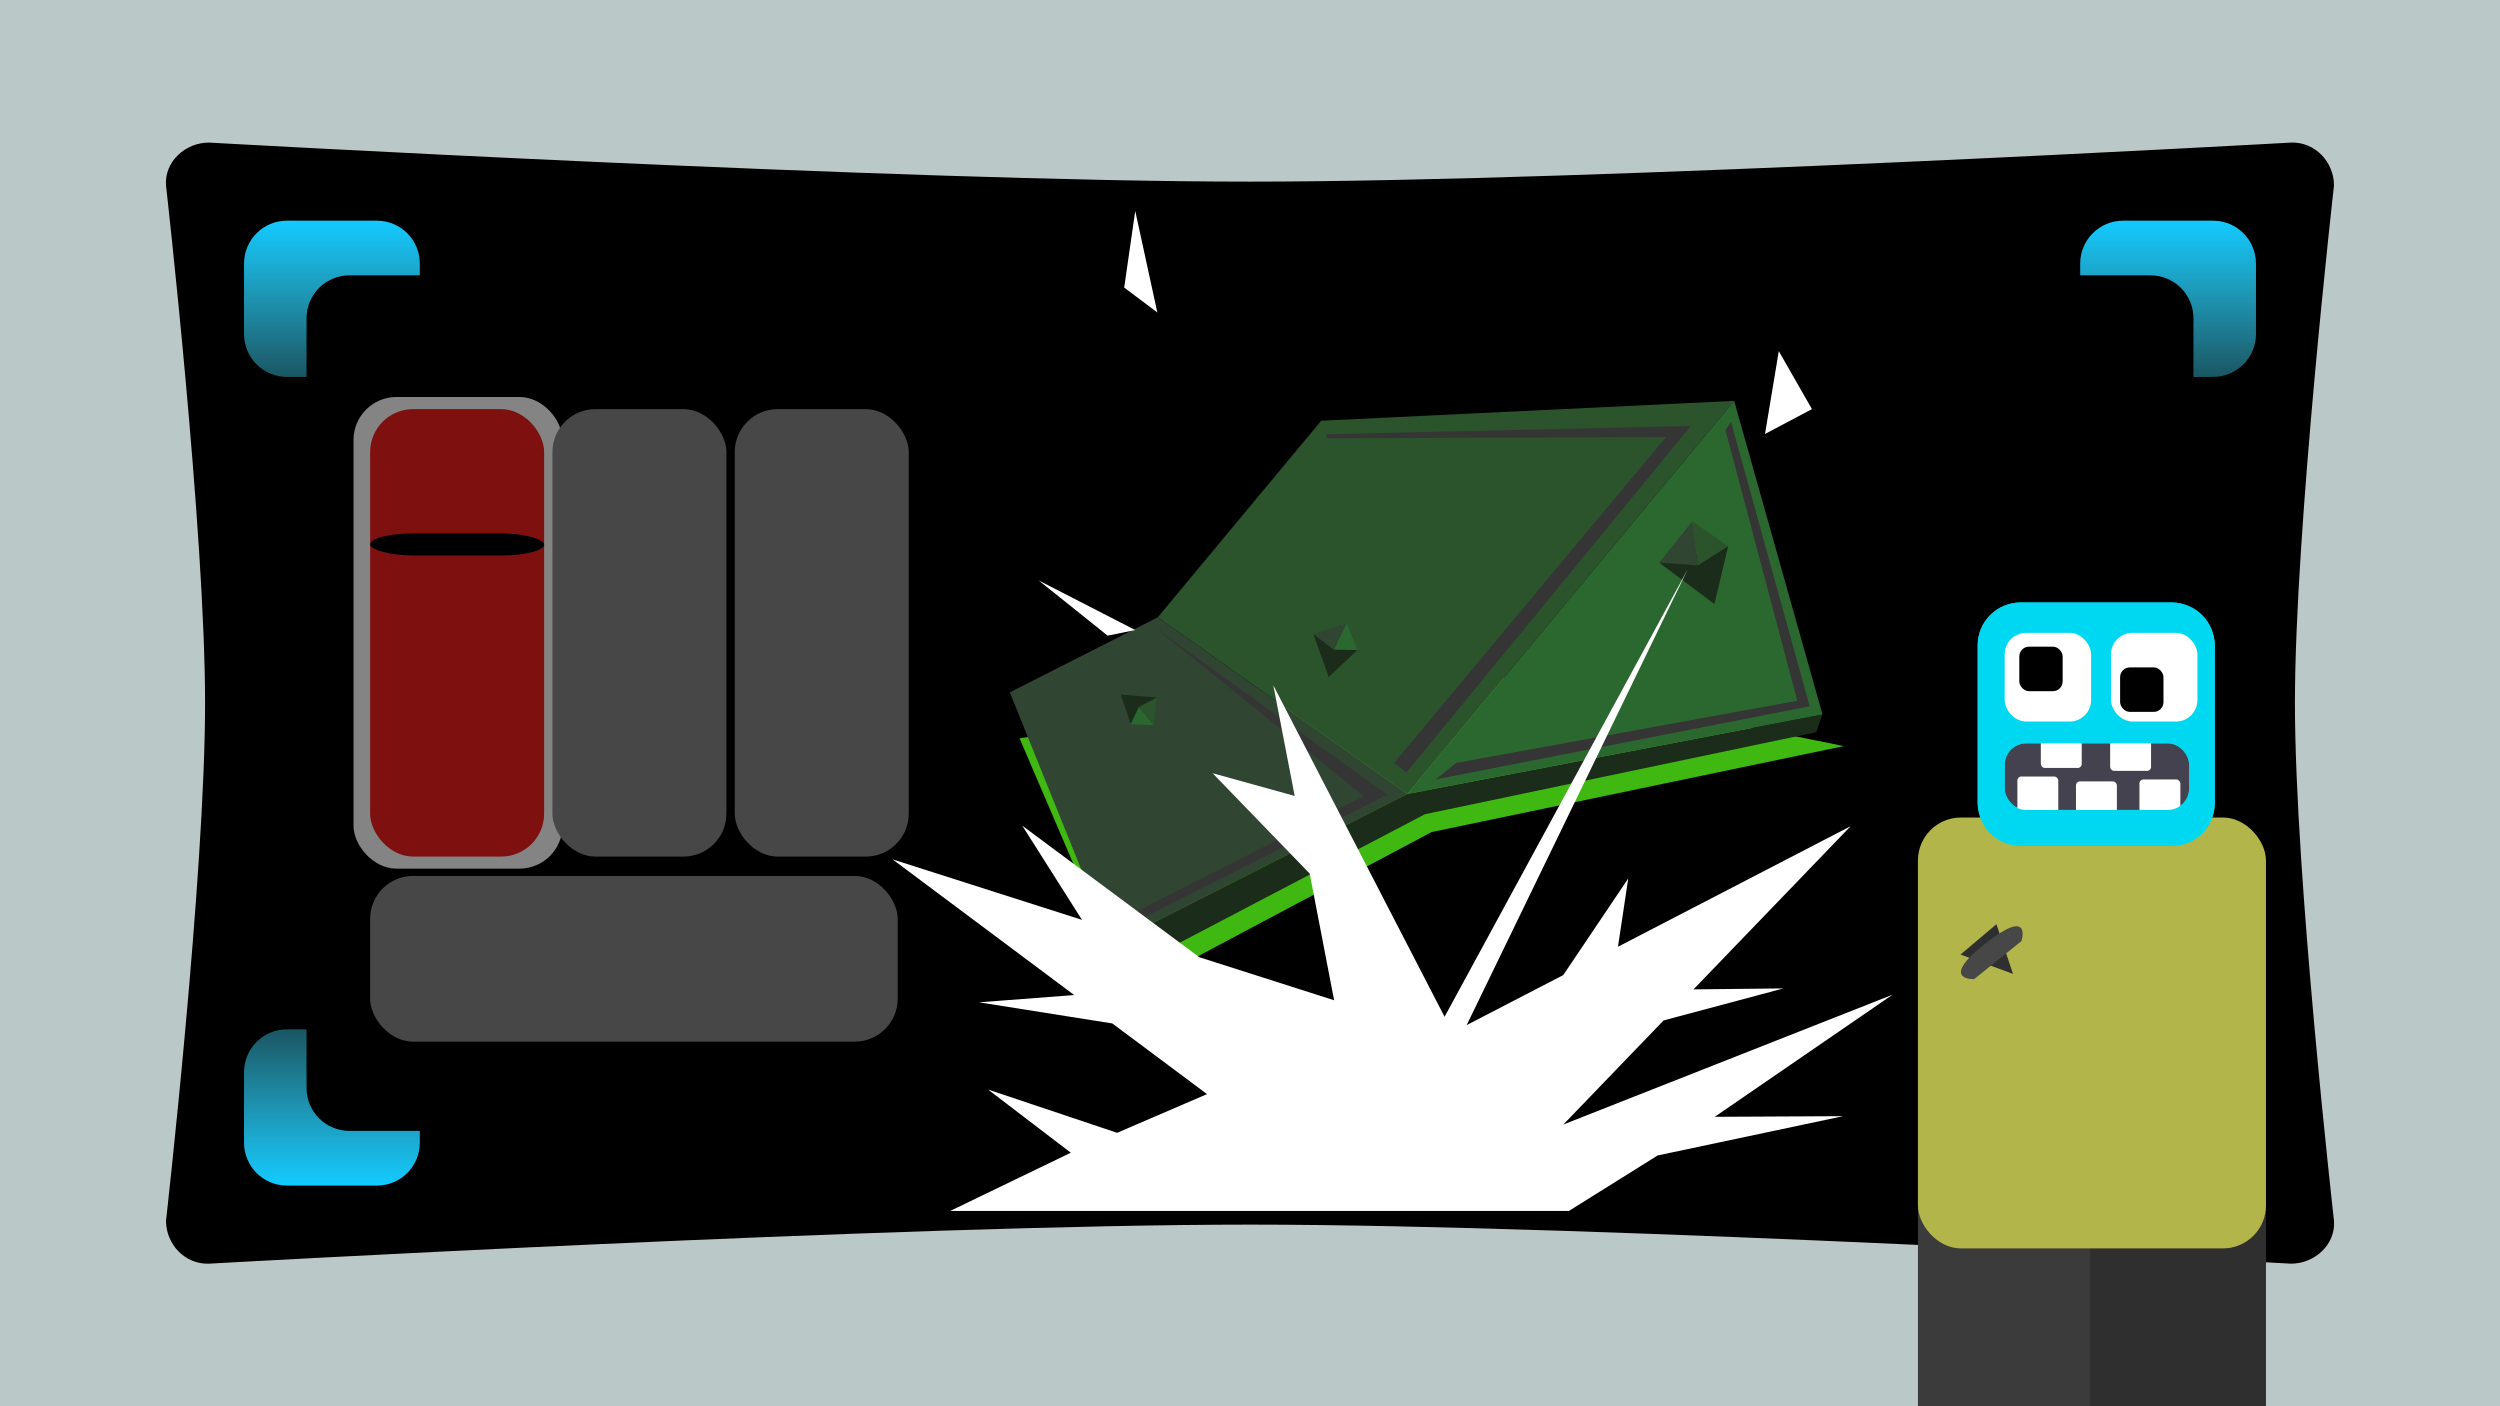 <?xml version="1.0" encoding="UTF-8" standalone="no"?>
<!-- Created with Inkscape (http://www.inkscape.org/) -->

<svg
   xmlns:dc="http://purl.org/dc/elements/1.1/"
   xmlns:cc="http://creativecommons.org/ns#"
   xmlns:rdf="http://www.w3.org/1999/02/22-rdf-syntax-ns#"
   xmlns:svg="http://www.w3.org/2000/svg"
   xmlns="http://www.w3.org/2000/svg"
   xmlns:xlink="http://www.w3.org/1999/xlink"
   xmlns:sodipodi="http://sodipodi.sourceforge.net/DTD/sodipodi-0.dtd"
   xmlns:inkscape="http://www.inkscape.org/namespaces/inkscape"
   width="1280"
   height="720"
   id="svg2"
   version="1.1"
   inkscape:version="0.48.4 r9939"
   inkscape:export-filename="./viewer.png"
   inkscape:export-xdpi="90"
   inkscape:export-ydpi="90"
   sodipodi:docname="bridge.svg">
  <defs
     id="defs4">
    <linearGradient
       id="linearGradient3758">
      <stop
         style="stop-color:#13caff;stop-opacity:1;"
         offset="0"
         id="stop3760" />
      <stop
         style="stop-color:#42deff;stop-opacity:0.387;"
         offset="1"
         id="stop3762" />
    </linearGradient>
    <linearGradient
       inkscape:collect="always"
       xlink:href="#linearGradient3758"
       id="linearGradient3764"
       x1="152"
       y1="183"
       x2="232"
       y2="183"
       gradientUnits="userSpaceOnUse"
       gradientTransform="matrix(0,1,-1,0,371,-23)" />
    <linearGradient
       inkscape:collect="always"
       xlink:href="#linearGradient3758"
       id="linearGradient3768"
       gradientUnits="userSpaceOnUse"
       gradientTransform="translate(337.362,-403)"
       x1="152"
       y1="183"
       x2="232"
       y2="183" />
    <linearGradient
       inkscape:collect="always"
       xlink:href="#linearGradient3758"
       id="linearGradient3773"
       gradientUnits="userSpaceOnUse"
       gradientTransform="matrix(0,1,1,0,889,309.362)"
       x1="152"
       y1="183"
       x2="232"
       y2="183" />
    <linearGradient
       inkscape:collect="always"
       xlink:href="#linearGradient3758"
       id="linearGradient3783"
       gradientUnits="userSpaceOnUse"
       gradientTransform="matrix(0,1,-1,0,371,-23)"
       x1="152"
       y1="183"
       x2="232"
       y2="183" />
    <linearGradient
       inkscape:collect="always"
       xlink:href="#linearGradient3758"
       id="linearGradient3785"
       gradientUnits="userSpaceOnUse"
       gradientTransform="matrix(0,1,1,0,889,309.362)"
       x1="152"
       y1="183"
       x2="232"
       y2="183" />
    <linearGradient
       inkscape:collect="always"
       xlink:href="#linearGradient3758"
       id="linearGradient3788"
       gradientUnits="userSpaceOnUse"
       gradientTransform="matrix(0,-1,1,0,927.055,1091.377)"
       x1="152"
       y1="183"
       x2="232"
       y2="183" />
    <linearGradient
       inkscape:collect="always"
       xlink:href="#linearGradient3758"
       id="linearGradient3791"
       gradientUnits="userSpaceOnUse"
       gradientTransform="matrix(0,-1,-1,0,352.945,1091.377)"
       x1="152"
       y1="183"
       x2="232"
       y2="183" />
    <linearGradient
       inkscape:collect="always"
       xlink:href="#linearGradient3758"
       id="linearGradient3793"
       gradientUnits="userSpaceOnUse"
       gradientTransform="matrix(0,1,-1,0,352.945,293.347)"
       x1="152"
       y1="183"
       x2="232"
       y2="183" />
    <linearGradient
       inkscape:collect="always"
       xlink:href="#linearGradient3758"
       id="linearGradient3795"
       gradientUnits="userSpaceOnUse"
       gradientTransform="matrix(0,1,1,0,927.055,293.347)"
       x1="152"
       y1="183"
       x2="232"
       y2="183" />
    <filter
       inkscape:collect="always"
       id="filter3877"
       x="-0.042"
       width="1.083"
       y="-0.108"
       height="1.215">
      <feGaussianBlur
         inkscape:collect="always"
         stdDeviation="7.312"
         id="feGaussianBlur3879" />
    </filter>
    <linearGradient
       inkscape:collect="always"
       xlink:href="#linearGradient3758-2"
       id="linearGradient3793-6"
       gradientUnits="userSpaceOnUse"
       gradientTransform="matrix(0,1,-1,0,352.945,293.347)"
       x1="152"
       y1="183"
       x2="232"
       y2="183" />
    <linearGradient
       id="linearGradient3758-2">
      <stop
         style="stop-color:#13caff;stop-opacity:1;"
         offset="0"
         id="stop3760-7" />
      <stop
         style="stop-color:#42deff;stop-opacity:0.387;"
         offset="1"
         id="stop3762-5" />
    </linearGradient>
    <linearGradient
       inkscape:collect="always"
       xlink:href="#linearGradient3758-2"
       id="linearGradient3795-2"
       gradientUnits="userSpaceOnUse"
       gradientTransform="matrix(0,1,1,0,927.055,293.347)"
       x1="152"
       y1="183"
       x2="232"
       y2="183" />
    <linearGradient
       id="linearGradient3404">
      <stop
         style="stop-color:#13caff;stop-opacity:1;"
         offset="0"
         id="stop3406" />
      <stop
         style="stop-color:#42deff;stop-opacity:0.387;"
         offset="1"
         id="stop3408" />
    </linearGradient>
    <linearGradient
       inkscape:collect="always"
       xlink:href="#linearGradient3758-2"
       id="linearGradient3791-3"
       gradientUnits="userSpaceOnUse"
       gradientTransform="matrix(0,-1,-1,0,352.945,1091.377)"
       x1="152"
       y1="183"
       x2="232"
       y2="183" />
    <linearGradient
       id="linearGradient3411">
      <stop
         style="stop-color:#13caff;stop-opacity:1;"
         offset="0"
         id="stop3413" />
      <stop
         style="stop-color:#42deff;stop-opacity:0.387;"
         offset="1"
         id="stop3415" />
    </linearGradient>
    <linearGradient
       inkscape:collect="always"
       xlink:href="#linearGradient3758-2"
       id="linearGradient3788-7"
       gradientUnits="userSpaceOnUse"
       gradientTransform="matrix(0,-1,1,0,927.055,1091.377)"
       x1="152"
       y1="183"
       x2="232"
       y2="183" />
    <linearGradient
       id="linearGradient3418">
      <stop
         style="stop-color:#13caff;stop-opacity:1;"
         offset="0"
         id="stop3420" />
      <stop
         style="stop-color:#42deff;stop-opacity:0.387;"
         offset="1"
         id="stop3422" />
    </linearGradient>
    <linearGradient
       inkscape:collect="always"
       xlink:href="#linearGradient3758"
       id="linearGradient3297"
       gradientUnits="userSpaceOnUse"
       gradientTransform="matrix(0,1,1,0,927.055,293.347)"
       x1="152"
       y1="183"
       x2="232"
       y2="183" />
    <linearGradient
       inkscape:collect="always"
       xlink:href="#linearGradient3758"
       id="linearGradient3299"
       gradientUnits="userSpaceOnUse"
       gradientTransform="matrix(0,-1,-1,0,352.945,1091.377)"
       x1="152"
       y1="183"
       x2="232"
       y2="183" />
    <linearGradient
       inkscape:collect="always"
       xlink:href="#linearGradient3758"
       id="linearGradient3301"
       gradientUnits="userSpaceOnUse"
       gradientTransform="matrix(0,-1,1,0,927.055,1091.377)"
       x1="152"
       y1="183"
       x2="232"
       y2="183" />
  </defs>
  <sodipodi:namedview
     id="base"
     pagecolor="#bac8c7"
     bordercolor="#666666"
     borderopacity="1.0"
     inkscape:pageopacity="0"
     inkscape:pageshadow="2"
     inkscape:zoom="0.25"
     inkscape:cx="665.54855"
     inkscape:cy="-955.00337"
     inkscape:document-units="px"
     inkscape:current-layer="layer1"
     showgrid="false"
     inkscape:window-width="1245"
     inkscape:window-height="1181"
     inkscape:window-x="0"
     inkscape:window-y="19"
     inkscape:window-maximized="0"
     inkscape:snap-bbox="true">
    <inkscape:grid
       type="xygrid"
       id="grid3935"
       empspacing="5"
       visible="true"
       enabled="true"
       snapvisiblegridlinesonly="true" />
  </sodipodi:namedview>
  <g
     inkscape:label="Layer 1"
     inkscape:groupmode="layer"
     id="layer1"
     transform="translate(0,-332.362)"
     style="display:inline">
    <rect
       style="fill:#bac8c7;fill-opacity:1;stroke:none;display:inline"
       id="rect3167"
       width="1280"
       height="720"
       x="0"
       y="332.362" />
    <path
       style="fill:#000000;fill-opacity:1;stroke:none"
       d="m 107,405.362 c 0,0 355.208,20 533,20 177.792,0 533,-20 533,-20 12.179,-0.457 22,9.812 22,22 0,0 -20,176.415 -20,265 0,88.585 20,265 20,265 0.917,12.153 -9.812,22 -22,22 0,0 -355.208,-20 -533,-20 -177.792,0 -533,20 -533,20 -12.179,0.457 -22,-9.812 -22,-22 0,0 20,-176.415 20,-265 0,-88.585 -20,-265 -20,-265 -0.917,-12.153 9.812,-22 22,-22 z"
       id="rect3753"
       inkscape:connector-curvature="0"
       sodipodi:nodetypes="szsszsszsszss" />
    <g
       id="g3977">
      <path
         inkscape:connector-curvature="0"
         id="rect3756"
         d="m 146.945,445.347 c -12.188,0 -22,9.812 -22,22 l 0,36 c 0,12.188 9.812,22 22,22 l 10,0 0,-30 c 0,-12.188 9.812,-22 22,-22 l 36,0 0,-6 c 0,-12.188 -9.812,-22 -22,-22 l -46,0 z"
         style="fill:url(#linearGradient3793);fill-opacity:1;stroke:none" />
      <path
         inkscape:connector-curvature="0"
         style="fill:url(#linearGradient3795);fill-opacity:1;stroke:none"
         d="m 1133.055,445.347 c 12.188,0 22,9.812 22,22 l 0,36 c 0,12.188 -9.812,22 -22,22 l -10,0 0,-30 c 0,-12.188 -9.812,-22 -22,-22 l -36,0 0,-6 c 0,-12.188 9.812,-22 22,-22 l 46,0 z"
         id="path3771" />
      <path
         style="fill:url(#linearGradient3791);fill-opacity:1;stroke:none"
         d="m 146.945,939.377 c -12.188,0 -22,-9.812 -22,-22 l 0,-36 c 0,-12.188 9.812,-22 22,-22 l 10,0 0,30 c 0,12.188 9.812,22 22,22 l 36,0 0,6 c 0,12.188 -9.812,22 -22,22 l -46,0 z"
         id="path3775"
         inkscape:connector-curvature="0" />
      <path
         id="path3777"
         d="m 1133.055,939.377 c 12.188,0 22,-9.812 22,-22 l 0,-36 c 0,-12.188 -9.812,-22 -22,-22 l -10,0 0,30 c 0,12.188 -9.812,22 -22,22 l -36,0 0,6 c 0,12.188 9.812,22 22,22 l 46,0 z"
         style="fill:url(#linearGradient3788);fill-opacity:1;stroke:none"
         inkscape:connector-curvature="0" />
    </g>
    <g
       id="g3881"
       transform="translate(124,-2)">
      <path
         transform="translate(0,332.362)"
         inkscape:connector-curvature="0"
         id="path3875"
         d="M 453.929,510.414 609,428 820,384 632,346 398,380 z"
         style="fill:#3fb812;fill-opacity:1;stroke:none;filter:url(#filter3877)"
         sodipodi:nodetypes="cccccc" />
      <path
         sodipodi:nodetypes="ccccc"
         inkscape:connector-curvature="0"
         id="path3831"
         d="m 468.784,650.409 127.765,90.453 167.338,-201.258 -211.434,10.176 z"
         style="fill:#2b542d;fill-opacity:1;stroke:none" />
      <path
         sodipodi:nodetypes="ccccc"
         style="fill:#304532;fill-opacity:1;stroke:none"
         d="M 468.784,650.409 596.548,740.862 445.04,817.747 393.029,688.852 z"
         id="path3833"
         inkscape:connector-curvature="0" />
      <path
         inkscape:connector-curvature="0"
         id="path3835"
         d="M 809.113,700.158 596.548,740.862 445.04,817.747 456.669,829.245 605.58,751.239 805.887,709.265 z"
         style="fill:#1b2c1b;fill-opacity:1;stroke:none"
         sodipodi:nodetypes="ccccccc" />
      <path
         sodipodi:nodetypes="cccc"
         style="fill:#2b682f;fill-opacity:1;stroke:none"
         d="M 809.113,700.158 596.548,740.862 763.886,539.605 z"
         id="path3837"
         inkscape:connector-curvature="0" />
      <path
         transform="translate(0,332.362)"
         inkscape:connector-curvature="0"
         id="path3847"
         d="M 753.776,311.292 760.847,281.594 725.492,290.079 z"
         style="fill:#1b2c1b;fill-opacity:1;stroke:none"
         sodipodi:nodetypes="cccc" />
      <path
         transform="translate(0,332.362)"
         sodipodi:nodetypes="cccc"
         inkscape:connector-curvature="0"
         id="path3843"
         d="m 742.462,268.866 2.828,22.627 15.556,-9.899 z"
         style="fill:#2b542d;fill-opacity:1;stroke:none" />
      <path
         transform="translate(0,332.362)"
         sodipodi:nodetypes="cccc"
         style="fill:#304532;fill-opacity:1;stroke:none"
         d="m 742.462,268.866 2.828,22.627 -19.799,-1.414 z"
         id="path3845"
         inkscape:connector-curvature="0" />
      <path
         sodipodi:nodetypes="cccc"
         style="fill:#1b2c1b;fill-opacity:1;stroke:none"
         d="m 556.287,680.995 14.715,-13.791 -22.575,-8.202 z"
         id="path3849"
         inkscape:connector-curvature="0" />
      <path
         style="fill:#2b682f;fill-opacity:1;stroke:none"
         d="m 565.507,653.493 -6.683,13.5 12.179,0.211 z"
         id="path3851"
         inkscape:connector-curvature="0"
         sodipodi:nodetypes="cccc" />
      <path
         inkscape:connector-curvature="0"
         id="path3853"
         d="m 565.507,653.493 -6.683,13.5 -10.396,-7.991 z"
         style="fill:#304532;fill-opacity:1;stroke:none"
         sodipodi:nodetypes="cccc" />
      <path
         inkscape:connector-curvature="0"
         id="path3855"
         d="m 449.765,689.965 5.171,15.161 13.319,-13.659 z"
         style="fill:#1b2c1b;fill-opacity:1;stroke:none"
         sodipodi:nodetypes="cccc" />
      <path
         sodipodi:nodetypes="cccc"
         inkscape:connector-curvature="0"
         id="path3857"
         d="m 466.659,705.632 -7.587,-9.252 -4.135,8.747 z"
         style="fill:#2b682f;fill-opacity:1;stroke:none" />
      <path
         sodipodi:nodetypes="cccc"
         style="fill:#2b542d;fill-opacity:1;stroke:none"
         d="m 466.659,705.632 -7.587,-9.252 9.184,-4.912 z"
         id="path3859"
         inkscape:connector-curvature="0" />
      <path
         transform="translate(0,332.362)"
         inkscape:connector-curvature="0"
         id="path3861"
         d="m 741.755,220.076 -145.664,177.484 -6.364,-4.95 139.3,-166.877 -173.948,0.707 0,-2.121 z"
         style="fill:#353535;fill-opacity:1;stroke:none" />
      <path
         transform="translate(0,332.362)"
         inkscape:connector-curvature="0"
         id="path3863"
         d="m 467.398,323.313 118.794,85.56 -132.936,67.175 -2.828,-3.536 123.744,-62.933 z"
         style="fill:#353535;fill-opacity:1;stroke:none" />
      <path
         transform="translate(0,332.362)"
         inkscape:connector-curvature="0"
         id="path3865"
         d="m 621.547,392.61 174.655,-31.82 -36.77,-138.593 2.828,-4.243 40.305,145.664 -191.626,37.477 z"
         style="fill:#353535;fill-opacity:1;stroke:none" />
    </g>
    <rect
       style="fill:#bac8c7;fill-opacity:1;stroke:none;display:inline"
       id="rect3167-1"
       width="1280"
       height="720"
       x="-51.687"
       y="1416.439"
       inkscape:export-filename="bgblast.png"
       inkscape:export-xdpi="90"
       inkscape:export-ydpi="90" />
    <path
       style="fill:#000000;fill-opacity:1;stroke:none;display:inline"
       d="m 55.313,1489.439 c 0,0 355.208,20 533,20 177.792,0 533,-20 533,-20 12.179,-0.457 22,9.812 22,22 0,0 -20,176.416 -20,265 0,88.585 20,265 20,265 0.917,12.153 -9.812,22 -22,22 0,0 -355.208,-20 -533,-20 -177.792,0 -533,20 -533,20 -12.179,0.457 -22,-9.812 -22,-22 0,0 20,-176.415 20,-265 0,-88.585 -20,-265 -20,-265 -0.917,-12.153 9.812,-22 22,-22 z"
       id="rect3753-8"
       inkscape:connector-curvature="0"
       sodipodi:nodetypes="szsszsszsszss"
       inkscape:export-filename="bgblast.png"
       inkscape:export-xdpi="90"
       inkscape:export-ydpi="90" />
    <g
       style="display:inline"
       id="g3977-0"
       transform="translate(-51.687,1084.077)"
       inkscape:export-filename="bgblast.png"
       inkscape:export-xdpi="90"
       inkscape:export-ydpi="90">
      <path
         inkscape:connector-curvature="0"
         id="rect3756-0"
         d="m 146.945,445.347 c -12.188,0 -22,9.812 -22,22 l 0,36 c 0,12.188 9.812,22 22,22 l 10,0 0,-30 c 0,-12.188 9.812,-22 22,-22 l 36,0 0,-6 c 0,-12.188 -9.812,-22 -22,-22 l -46,0 z"
         style="fill:url(#linearGradient3793-6);fill-opacity:1;stroke:none" />
      <path
         inkscape:connector-curvature="0"
         style="fill:url(#linearGradient3795-2);fill-opacity:1;stroke:none"
         d="m 1133.055,445.347 c 12.188,0 22,9.812 22,22 l 0,36 c 0,12.188 -9.812,22 -22,22 l -10,0 0,-30 c 0,-12.188 -9.812,-22 -22,-22 l -36,0 0,-6 c 0,-12.188 9.812,-22 22,-22 l 46,0 z"
         id="path3771-1" />
      <path
         style="fill:url(#linearGradient3791-3);fill-opacity:1;stroke:none"
         d="m 146.945,939.377 c -12.188,0 -22,-9.812 -22,-22 l 0,-36 c 0,-12.188 9.812,-22 22,-22 l 10,0 0,30 c 0,12.188 9.812,22 22,22 l 36,0 0,6 c 0,12.188 -9.812,22 -22,22 l -46,0 z"
         id="path3775-5"
         inkscape:connector-curvature="0" />
      <path
         id="path3777-9"
         d="m 1133.055,939.377 c 12.188,0 22,-9.812 22,-22 l 0,-36 c 0,-12.188 -9.812,-22 -22,-22 l -10,0 0,30 c 0,12.188 -9.812,22 -22,22 l -36,0 0,6 c 0,12.188 9.812,22 22,22 l 46,0 z"
         style="fill:url(#linearGradient3788-7);fill-opacity:1;stroke:none"
         inkscape:connector-curvature="0" />
    </g>
    <path
       inkscape:connector-curvature="0"
       id="path3138"
       d="m 792.795,1692.171 7.071,-29.698 -35.355,8.485 z"
       style="fill:#1b2c1b;fill-opacity:1;stroke:none;display:inline"
       sodipodi:nodetypes="cccc"
       inkscape:export-filename="bgblast.png"
       inkscape:export-xdpi="90"
       inkscape:export-ydpi="90" />
    <path
       sodipodi:nodetypes="cccc"
       inkscape:connector-curvature="0"
       id="path3140"
       d="m 781.482,1649.744 2.828,22.627 15.556,-9.899 z"
       style="fill:#2b542d;fill-opacity:1;stroke:none;display:inline"
       inkscape:export-filename="bgblast.png"
       inkscape:export-xdpi="90"
       inkscape:export-ydpi="90" />
    <path
       sodipodi:nodetypes="cccc"
       style="fill:#304532;fill-opacity:1;stroke:none;display:inline"
       d="m 781.482,1649.744 2.828,22.627 -19.799,-1.414 z"
       id="path3142"
       inkscape:connector-curvature="0"
       inkscape:export-filename="bgblast.png"
       inkscape:export-xdpi="90"
       inkscape:export-ydpi="90" />
    <g
       style="display:inline"
       id="g3179"
       transform="matrix(0.8,-0.6,0.6,0.8,-833.164,851.941)"
       inkscape:export-filename="bgblast.png"
       inkscape:export-xdpi="90"
       inkscape:export-ydpi="90">
      <path
         inkscape:connector-curvature="0"
         id="path3132"
         d="m 592.784,1547.849 127.765,90.453 -151.509,76.885 -52.01,-128.895 z"
         style="fill:#304532;fill-opacity:1;stroke:none"
         sodipodi:nodetypes="ccccc" />
      <path
         sodipodi:nodetypes="ccccc"
         style="fill:#1b2c1b;fill-opacity:1;stroke:none"
         d="m 720.548,1638.302 -151.509,76.885 11.629,11.498 141.841,-76.592 z"
         id="path3134"
         inkscape:connector-curvature="0" />
      <path
         inkscape:connector-curvature="0"
         id="path3144"
         d="m 680.287,1578.435 14.715,-13.791 -22.575,-8.202 z"
         style="fill:#1b2c1b;fill-opacity:1;stroke:none"
         sodipodi:nodetypes="cccc" />
      <path
         sodipodi:nodetypes="cccc"
         inkscape:connector-curvature="0"
         id="path3146"
         d="m 689.507,1550.933 -6.683,13.5 12.179,0.211 z"
         style="fill:#2b682f;fill-opacity:1;stroke:none" />
      <path
         sodipodi:nodetypes="cccc"
         style="fill:#304532;fill-opacity:1;stroke:none"
         d="m 689.507,1550.933 -6.683,13.5 -10.396,-7.991 z"
         id="path3148"
         inkscape:connector-curvature="0" />
      <path
         sodipodi:nodetypes="cccc"
         style="fill:#1b2c1b;fill-opacity:1;stroke:none"
         d="m 573.765,1587.405 5.171,15.161 13.319,-13.659 z"
         id="path3150"
         inkscape:connector-curvature="0" />
      <path
         style="fill:#2b682f;fill-opacity:1;stroke:none"
         d="m 590.659,1603.072 -7.587,-9.252 -4.135,8.747 z"
         id="path3152"
         inkscape:connector-curvature="0"
         sodipodi:nodetypes="cccc" />
      <path
         inkscape:connector-curvature="0"
         id="path3154"
         d="m 590.659,1603.072 -7.587,-9.252 9.184,-4.912 z"
         style="fill:#2b542d;fill-opacity:1;stroke:none"
         sodipodi:nodetypes="cccc" />
      <path
         style="fill:#353535;fill-opacity:1;stroke:none"
         d="m 591.398,1553.115 118.794,85.56 -132.936,67.175 -2.828,-3.536 123.744,-62.932 z"
         id="path3158"
         inkscape:connector-curvature="0" />
    </g>
    <path
       style="fill:#606060;fill-opacity:1;stroke:none"
       d="M 667.5 1280.031 C 480.048 1280.031 328.094 1355.993 328.094 1449.719 C 328.094 1543.445 480.048 1619.438 667.5 1619.438 C 854.952 1619.438 1006.906 1543.445 1006.906 1449.719 L 986 1391.094 C 936.858 1324.362 809.724 1280.031 667.5 1280.031 z M 667.5 1301.25 C 791.946 1301.25 903.188 1340.047 946.188 1398.438 L 964.5 1449.719 C 964.5 1531.729 831.52 1598.219 667.5 1598.219 C 503.48 1598.219 370.531 1531.729 370.531 1449.719 C 370.531 1367.709 503.48 1301.25 667.5 1301.25 z "
       transform="translate(0,332.362)"
       id="path3564"
       inkscape:export-filename="bgblast.png"
       inkscape:export-xdpi="90"
       inkscape:export-ydpi="90" />
    <path
       sodipodi:type="arc"
       style="fill:#606060;fill-opacity:1;stroke:none"
       id="path4337"
       sodipodi:cx="845.69971"
       sodipodi:cy="1500.6459"
       sodipodi:rx="33.941124"
       sodipodi:ry="39.59798"
       d="m 879.641,1500.646 a 33.941,39.598 0 1 1 -2.09,-13.682"
       transform="translate(0,332.362)"
       sodipodi:start="0"
       sodipodi:end="5.9303853"
       sodipodi:open="true"
       inkscape:export-filename="bgblast.png"
       inkscape:export-xdpi="90"
       inkscape:export-ydpi="90" />
    <path
       sodipodi:type="arc"
       style="fill:#606060;fill-opacity:1;stroke:none"
       id="path4339"
       sodipodi:cx="910.75354"
       sodipodi:cy="1510.5454"
       sodipodi:rx="31.112698"
       sodipodi:ry="38.183765"
       d="m 941.866,1510.545 a 31.113,38.184 0 1 1 -1.916,-13.194"
       transform="translate(0,332.362)"
       sodipodi:start="0"
       sodipodi:end="5.9303853"
       sodipodi:open="true"
       inkscape:export-filename="bgblast.png"
       inkscape:export-xdpi="90"
       inkscape:export-ydpi="90" />
    <path
       sodipodi:type="arc"
       style="fill:#606060;fill-opacity:1;stroke:none"
       id="path4341"
       sodipodi:cx="960.25104"
       sodipodi:cy="1427.1068"
       sodipodi:rx="29.698484"
       sodipodi:ry="33.941124"
       d="m 989.95,1427.107 a 29.698,33.941 0 1 1 -1.829,-11.728"
       transform="translate(0,332.362)"
       sodipodi:start="0"
       sodipodi:end="5.9303853"
       sodipodi:open="true"
       inkscape:export-filename="bgblast.png"
       inkscape:export-xdpi="90"
       inkscape:export-ydpi="90" />
    <path
       sodipodi:type="arc"
       style="fill:#606060;fill-opacity:1;stroke:none"
       id="path4343"
       sodipodi:cx="436.992"
       sodipodi:cy="1346.4966"
       sodipodi:rx="43.840622"
       sodipodi:ry="29.698484"
       d="m 480.833,1346.497 a 43.841,29.698 0 1 1 -2.7,-10.262"
       transform="translate(0,332.362)"
       sodipodi:start="0"
       sodipodi:end="5.9303853"
       sodipodi:open="true"
       inkscape:export-filename="bgblast.png"
       inkscape:export-xdpi="90"
       inkscape:export-ydpi="90" />
    <path
       sodipodi:type="arc"
       style="fill:#606060;fill-opacity:1;stroke:none"
       id="path4345"
       sodipodi:cx="383.25186"
       sodipodi:cy="1435.592"
       sodipodi:rx="57.982758"
       sodipodi:ry="36.769554"
       d="m 441.235,1435.592 a 57.983,36.77 0 1 1 -3.571,-12.705"
       transform="translate(0,332.362)"
       sodipodi:start="0"
       sodipodi:end="5.9303853"
       sodipodi:open="true"
       inkscape:export-filename="bgblast.png"
       inkscape:export-xdpi="90"
       inkscape:export-ydpi="90" />
    <path
       sodipodi:type="arc"
       style="fill:#606060;fill-opacity:1;stroke:none"
       id="path4347"
       sodipodi:cx="439.8204"
       sodipodi:cy="1637.8246"
       sodipodi:rx="94.752312"
       sodipodi:ry="43.840622"
       d="m 534.573,1637.825 a 94.752,43.841 0 1 1 -5.836,-15.148"
       transform="translate(0,332.362)"
       sodipodi:start="0"
       sodipodi:end="5.9303853"
       sodipodi:open="true"
       inkscape:export-filename="bgblast.png"
       inkscape:export-xdpi="90"
       inkscape:export-ydpi="90" />
    <path
       sodipodi:type="arc"
       style="fill:#606060;fill-opacity:1;stroke:none"
       id="path4349"
       sodipodi:cx="876.81244"
       sodipodi:cy="1685.9078"
       sodipodi:rx="36.769554"
       sodipodi:ry="26.870058"
       d="m 913.582,1685.908 a 36.77,26.87 0 1 1 -2.265,-9.284"
       transform="translate(0,332.362)"
       sodipodi:start="0"
       sodipodi:end="5.9303853"
       sodipodi:open="true"
       inkscape:export-filename="bgblast.png"
       inkscape:export-xdpi="90"
       inkscape:export-ydpi="90" />
    <path
       sodipodi:type="arc"
       style="fill:#606060;fill-opacity:1;stroke:none"
       id="path4351"
       sodipodi:cx="816.00122"
       sodipodi:cy="1243.259"
       sodipodi:rx="57.982758"
       sodipodi:ry="28.284271"
       d="m 873.984,1243.259 a 57.983,28.284 0 1 1 -3.571,-9.773"
       transform="translate(0,332.362)"
       sodipodi:start="0"
       sodipodi:end="5.9303853"
       sodipodi:open="true"
       inkscape:export-filename="bgblast.png"
       inkscape:export-xdpi="90"
       inkscape:export-ydpi="90" />
    <path
       sodipodi:type="arc"
       style="fill:#606060;fill-opacity:1;stroke:none"
       id="path4353"
       sodipodi:cx="608.11182"
       sodipodi:cy="1261.6438"
       sodipodi:rx="59.396969"
       sodipodi:ry="35.355339"
       d="m 667.509,1261.644 a 59.397,35.355 0 1 1 -3.658,-12.216"
       transform="translate(0,332.362)"
       sodipodi:start="0"
       sodipodi:end="5.9303853"
       sodipodi:open="true"
       inkscape:export-filename="bgblast.png"
       inkscape:export-xdpi="90"
       inkscape:export-ydpi="90" />
    <path
       style="fill:#faff47;fill-opacity:1;stroke:none"
       d="m 548.715,1463.876 -206.475,-231.931 203.647,96.166 z"
       id="path4355"
       inkscape:connector-curvature="0"
       transform="translate(0,332.362)"
       inkscape:export-filename="bgblast.png"
       inkscape:export-xdpi="90"
       inkscape:export-ydpi="90" />
    <path
       style="fill:#faff47;fill-opacity:1;stroke:none"
       d="M 859.842,1410.136 1063.489,1299.828 800.445,1478.018 z"
       id="path4357"
       inkscape:connector-curvature="0"
       transform="translate(0,332.362)"
       inkscape:export-filename="bgblast.png"
       inkscape:export-xdpi="90"
       inkscape:export-ydpi="90" />
    <path
       style="fill:#faff47;fill-opacity:1;stroke:none"
       d="m 755.19,1506.303 98.995,212.132 -121.622,-186.676 z"
       id="path4359"
       inkscape:connector-curvature="0"
       transform="translate(0,332.362)"
       inkscape:export-filename="bgblast.png"
       inkscape:export-xdpi="90"
       inkscape:export-ydpi="90" />
    <rect
       y="2280.362"
       x="0"
       height="720"
       width="1280"
       id="rect3229"
       style="fill:#bac8c7;fill-opacity:1;stroke:none;display:inline"
       inkscape:export-filename="viewer_over.png"
       inkscape:export-xdpi="89.999992"
       inkscape:export-ydpi="89.999992" />
    <path
       sodipodi:nodetypes="szsszsszsszss"
       inkscape:connector-curvature="0"
       id="path3231"
       d="m 110.005,2353.362 c 0,0 355.208,20 533,20 177.792,0 533,-20 533,-20 12.179,-0.457 22,9.812 22,22 0,0 -20,176.415 -20,265 0,88.585 20,265 20,265 0.917,12.153 -9.812,22 -22,22 0,0 -355.208,-20 -533,-20 -177.792,0 -533,20 -533,20 -12.179,0.457 -22,-9.812 -22,-22 0,0 20,-176.416 20,-265 0,-88.585 -20,-265 -20,-265 -0.917,-12.153 9.812,-22 22,-22 z"
       style="fill:#000000;fill-opacity:1;stroke:none"
       inkscape:export-filename="viewer_over.png"
       inkscape:export-xdpi="89.999992"
       inkscape:export-ydpi="89.999992" />
    <g
       id="g3233"
       transform="translate(0,1948)"
       inkscape:export-filename="viewer_over.png"
       inkscape:export-xdpi="89.999992"
       inkscape:export-ydpi="89.999992">
      <path
         id="path3237"
         d="m 1133.055,445.347 c 12.188,0 22,9.812 22,22 l 0,36 c 0,12.188 -9.812,22 -22,22 l -10,0 0,-30 c 0,-12.188 -9.812,-22 -22,-22 l -36,0 0,-6 c 0,-12.188 9.812,-22 22,-22 l 46,0 z"
         style="fill:url(#linearGradient3297);fill-opacity:1;stroke:none"
         inkscape:connector-curvature="0" />
      <path
         inkscape:connector-curvature="0"
         id="path3239"
         d="m 146.945,939.377 c -12.188,0 -22,-9.812 -22,-22 l 0,-36 c 0,-12.188 9.812,-22 22,-22 l 10,0 0,30 c 0,12.188 9.812,22 22,22 l 36,0 0,6 c 0,12.188 -9.812,22 -22,22 l -46,0 z"
         style="fill:url(#linearGradient3299);fill-opacity:1;stroke:none" />
      <path
         inkscape:connector-curvature="0"
         style="fill:url(#linearGradient3301);fill-opacity:1;stroke:none"
         d="m 1133.055,939.377 c 12.188,0 22,-9.812 22,-22 l 0,-36 c 0,-12.188 -9.812,-22 -22,-22 l -10,0 0,30 c 0,12.188 -9.812,22 -22,22 l -36,0 0,6 c 0,12.188 9.812,22 22,22 l 46,0 z"
         id="path3241" />
    </g>
    <g
       transform="matrix(1.212,0,0,1.212,-5.121,1797.592)"
       id="g3243"
       inkscape:export-filename="viewer_over.png"
       inkscape:export-xdpi="89.999992"
       inkscape:export-ydpi="89.999992">
      <path
         sodipodi:nodetypes="cccccc"
         style="fill:#3fb812;fill-opacity:1;stroke:none;filter:url(#filter3877)"
         d="M 453.929,510.414 609,428 820,384 632,346 398,380 z"
         id="path3245"
         inkscape:connector-curvature="0"
         transform="translate(0,332.362)" />
      <path
         style="fill:#2b542d;fill-opacity:1;stroke:none"
         d="m 468.784,650.409 127.765,90.453 167.338,-201.258 -211.434,10.176 z"
         id="path3247"
         inkscape:connector-curvature="0"
         sodipodi:nodetypes="ccccc" />
      <path
         inkscape:connector-curvature="0"
         id="path3249"
         d="M 468.784,650.409 596.548,740.862 445.04,817.747 393.029,688.852 z"
         style="fill:#304532;fill-opacity:1;stroke:none"
         sodipodi:nodetypes="ccccc" />
      <path
         sodipodi:nodetypes="ccccccc"
         style="fill:#1b2c1b;fill-opacity:1;stroke:none"
         d="M 809.113,700.158 596.548,740.862 445.04,817.747 456.669,829.245 605.58,751.239 805.887,709.265 z"
         id="path3251"
         inkscape:connector-curvature="0" />
      <path
         inkscape:connector-curvature="0"
         id="path3253"
         d="M 809.113,700.158 596.548,740.862 763.886,539.605 z"
         style="fill:#2b682f;fill-opacity:1;stroke:none"
         sodipodi:nodetypes="cccc" />
      <path
         sodipodi:nodetypes="cccc"
         style="fill:#1b2c1b;fill-opacity:1;stroke:none"
         d="M 753.776,311.292 760.847,281.594 725.492,290.079 z"
         id="path3255"
         inkscape:connector-curvature="0"
         transform="translate(0,332.362)" />
      <path
         style="fill:#2b542d;fill-opacity:1;stroke:none"
         d="m 742.462,268.866 2.828,22.627 15.556,-9.899 z"
         id="path3257"
         inkscape:connector-curvature="0"
         sodipodi:nodetypes="cccc"
         transform="translate(0,332.362)" />
      <path
         inkscape:connector-curvature="0"
         id="path3259"
         d="m 742.462,268.866 2.828,22.627 -19.799,-1.414 z"
         style="fill:#304532;fill-opacity:1;stroke:none"
         sodipodi:nodetypes="cccc"
         transform="translate(0,332.362)" />
      <path
         inkscape:connector-curvature="0"
         id="path3261"
         d="m 556.287,680.995 14.715,-13.791 -22.575,-8.202 z"
         style="fill:#1b2c1b;fill-opacity:1;stroke:none"
         sodipodi:nodetypes="cccc" />
      <path
         sodipodi:nodetypes="cccc"
         inkscape:connector-curvature="0"
         id="path3263"
         d="m 565.507,653.493 -6.683,13.5 12.179,0.211 z"
         style="fill:#2b682f;fill-opacity:1;stroke:none" />
      <path
         sodipodi:nodetypes="cccc"
         style="fill:#304532;fill-opacity:1;stroke:none"
         d="m 565.507,653.493 -6.683,13.5 -10.396,-7.991 z"
         id="path3265"
         inkscape:connector-curvature="0" />
      <path
         sodipodi:nodetypes="cccc"
         style="fill:#1b2c1b;fill-opacity:1;stroke:none"
         d="m 449.765,689.965 5.171,15.161 13.319,-13.659 z"
         id="path3267"
         inkscape:connector-curvature="0" />
      <path
         style="fill:#2b682f;fill-opacity:1;stroke:none"
         d="m 466.659,705.632 -7.587,-9.252 -4.135,8.747 z"
         id="path3269"
         inkscape:connector-curvature="0"
         sodipodi:nodetypes="cccc" />
      <path
         inkscape:connector-curvature="0"
         id="path3271"
         d="m 466.659,705.632 -7.587,-9.252 9.184,-4.912 z"
         style="fill:#2b542d;fill-opacity:1;stroke:none"
         sodipodi:nodetypes="cccc" />
      <path
         style="fill:#353535;fill-opacity:1;stroke:none"
         d="m 741.755,220.076 -145.664,177.484 -6.364,-4.95 139.3,-166.877 -173.948,0.707 0,-2.121 z"
         id="path3273"
         inkscape:connector-curvature="0"
         transform="translate(0,332.362)" />
      <path
         style="fill:#353535;fill-opacity:1;stroke:none"
         d="m 467.398,323.313 118.794,85.56 -132.936,67.175 -2.828,-3.536 123.744,-62.933 z"
         id="path3275"
         inkscape:connector-curvature="0"
         transform="translate(0,332.362)" />
      <path
         style="fill:#353535;fill-opacity:1;stroke:none"
         d="m 621.547,392.61 174.655,-31.82 -36.77,-138.593 2.828,-4.243 40.305,145.664 -191.626,37.477 z"
         id="path3277"
         inkscape:connector-curvature="0"
         transform="translate(0,332.362)" />
    </g>
    <path
       style="fill:#bac8c7;fill-opacity:1;fill-rule:nonzero;stroke:none"
       d="m 376.181,2016.834 41.012,104.652 15.556,-36.77 16.971,80.61 -7.071,-94.752 -25.456,12.728 -2.828,-15.556 72.125,-62.225 465.276,0 -59.397,66.468 53.74,-31.113 24.042,42.426 0,-45.255 59.397,21.213 -41.012,-49.497 -130.108,-16.971 z"
       id="path4071"
       inkscape:connector-curvature="0"
       transform="translate(0,332.362)"
       inkscape:export-filename="viewer_over.png"
       inkscape:export-xdpi="89.999992"
       inkscape:export-ydpi="89.999992" />
    <path
       style="fill:#bac8c7;fill-opacity:1;fill-rule:nonzero;stroke:none"
       d="m 246.073,2605.147 -35.355,-155.564 c 0,0 89.095,140.007 83.439,141.421 -5.657,1.414 -45.255,12.728 -48.083,14.142 z"
       id="path4073"
       inkscape:connector-curvature="0"
       transform="translate(0,332.362)"
       inkscape:export-filename="viewer_over.png"
       inkscape:export-xdpi="89.999992"
       inkscape:export-ydpi="89.999992" />
    <path
       style="fill:#bac8c7;fill-opacity:1;fill-rule:nonzero;stroke:none"
       d="m 885.298,2582.519 128.693,-142.836 -59.397,164.049 z"
       id="path4075"
       inkscape:connector-curvature="0"
       transform="translate(0,332.362)"
       inkscape:export-filename="viewer_over.png"
       inkscape:export-xdpi="89.999992"
       inkscape:export-ydpi="89.999992" />
    <path
       style="fill:#bac8c7;fill-opacity:1;fill-rule:nonzero;stroke:none"
       d="m 825.901,2588.176 -31.113,-86.267 -2.828,55.154 -28.284,-28.284 2.828,22.627 -32.527,-11.314 4.243,22.627 -63.64,-12.728 32.527,39.598 z"
       id="path4077"
       inkscape:connector-curvature="0"
       transform="translate(0,332.362)"
       inkscape:export-filename="viewer_over.png"
       inkscape:export-xdpi="89.999992"
       inkscape:export-ydpi="89.999992" />
  </g>
  <g
     inkscape:groupmode="layer"
     id="layer3"
     inkscape:label="guimockup"
     style="display:inline">
    <g
       transform="translate(0,-332.362)"
       id="g4023">
      <rect
         ry="22"
         rx="22"
         y="535.619"
         x="181"
         height="241.486"
         width="107"
         id="rect3937"
         style="fill:#848484;fill-opacity:1;stroke:none" />
      <rect
         ry="22"
         rx="22"
         y="541.831"
         x="189.505"
         height="229.103"
         width="89.095"
         id="rect3927"
         style="fill:#7e1010;fill-opacity:1;stroke:none" />
      <rect
         style="fill:#474747;fill-opacity:1;stroke:none"
         id="rect3929"
         width="89.095"
         height="229.103"
         x="282.843"
         y="541.831"
         rx="22"
         ry="22" />
      <rect
         ry="22"
         rx="22"
         y="541.831"
         x="376.181"
         height="229.103"
         width="89.095"
         id="rect3931"
         style="fill:#474747;fill-opacity:1;stroke:none" />
      <rect
         style="fill:#474747;fill-opacity:1;stroke:none"
         id="rect3933"
         width="270.115"
         height="84.853"
         x="189.505"
         y="780.833"
         rx="22"
         ry="22" />
      <rect
         ry="11.314"
         rx="22"
         transform="translate(0,332.362)"
         y="273.109"
         x="189.505"
         height="11.314"
         width="89.095"
         id="rect3939"
         style="fill:#000000;fill-opacity:1;stroke:none" />
    </g>
  </g>
  <g
     inkscape:groupmode="layer"
     id="layer2"
     inkscape:label="people"
     style="display:inline">
    <g
       transform="translate(0,-332.362)"
       id="g3983"
       inkscape:export-filename="./crew.png"
       inkscape:export-xdpi="90"
       inkscape:export-ydpi="90">
      <rect
         style="fill:#3b3b3b;fill-opacity:1;stroke:none"
         id="rect3919"
         width="90"
         height="277.186"
         x="981.984"
         y="837.201"
         rx="22"
         ry="22" />
      <rect
         ry="22"
         rx="22"
         y="837.201"
         x="1070.175"
         height="277.186"
         width="90"
         id="rect3921"
         style="fill:#2f2f2f;fill-opacity:1;stroke:none" />
      <rect
         ry="22"
         rx="22"
         y="750.934"
         x="981.984"
         height="220.617"
         width="178.191"
         id="rect3839"
         style="fill:#b2b54a;fill-opacity:1;stroke:none" />
      <path
         inkscape:connector-curvature="0"
         id="path3923"
         d="m 1003.783,821.1 18.385,-15.556 8.485,25.456 z"
         style="fill:#2f2f2f;fill-opacity:1;stroke:none" />
      <path
         sodipodi:nodetypes="cczc"
         inkscape:connector-curvature="0"
         id="path3925"
         d="m 1035,814.181 -24.25,19.5 c 0,0 -18.478,0.807 5.75,-18.25 24.228,-19.058 18.5,-1.25 18.5,-1.25 z"
         style="fill:#474747;fill-opacity:1;stroke:none" />
      <rect
         ry="22"
         rx="22"
         y="640.826"
         x="1012.577"
         height="124.615"
         width="121.378"
         id="rect3941"
         style="fill:#00d8f1;fill-opacity:1;stroke:none" />
      <rect
         ry="11"
         rx="11"
         y="712.951"
         x="1026.398"
         height="34.105"
         width="94.444"
         id="rect3951"
         style="fill:#43424e;fill-opacity:1;stroke:none" />
      <g
         id="g3965">
        <rect
           ry="2"
           rx="2"
           y="729.951"
           x="1032.898"
           height="19.105"
           width="20.944"
           id="rect3953"
           style="fill:#ffffff;fill-opacity:1;stroke:none" />
        <rect
           style="fill:#ffffff;fill-opacity:1;stroke:none"
           id="rect3955"
           width="20.944"
           height="19.105"
           x="1044.898"
           y="706.451"
           rx="2"
           ry="2" />
        <rect
           ry="2"
           rx="2"
           y="732.451"
           x="1062.898"
           height="19.105"
           width="20.944"
           id="rect3957"
           style="fill:#ffffff;fill-opacity:1;stroke:none" />
        <rect
           style="fill:#ffffff;fill-opacity:1;stroke:none"
           id="rect3959"
           width="20.944"
           height="19.105"
           x="1080.398"
           y="707.951"
           rx="2"
           ry="2" />
        <rect
           ry="2"
           rx="2"
           y="731.451"
           x="1095.398"
           height="19.105"
           width="20.944"
           id="rect3961"
           style="fill:#ffffff;fill-opacity:1;stroke:none" />
      </g>
      <path
         id="rect3972"
         transform="translate(0,332.362)"
         d="m 1034.562,308.469 c -12.188,0 -22,9.812 -22,22 l 0,80.625 c 0,12.188 9.812,22 22,22 l 77.406,0 c 12.188,0 22,-9.812 22,-22 l 0,-80.625 c 0,-12.188 -9.812,-22 -22,-22 l -77.406,0 z m 2.844,72.125 72.438,0 c 6.094,0 11,4.906 11,11 l 0,12.094 c 0,6.094 -4.906,11 -11,11 l -72.438,0 c -6.094,0 -11,-4.906 -11,-11 l 0,-12.094 c 0,-6.094 4.906,-11 11,-11 z"
         style="fill:#00d8f1;fill-opacity:1;stroke:none"
         inkscape:connector-curvature="0" />
      <rect
         style="fill:#ffffff;fill-opacity:1;stroke:none"
         id="rect3943"
         width="44.239"
         height="45.419"
         x="1026.398"
         y="656.382"
         rx="11"
         ry="11" />
      <rect
         ry="11"
         rx="11"
         y="656.382"
         x="1080.845"
         height="45.419"
         width="44.239"
         id="rect3945"
         style="fill:#ffffff;fill-opacity:1;stroke:none" />
      <rect
         style="fill:#000000;fill-opacity:1;stroke:none"
         id="rect3947"
         width="22.2"
         height="22.792"
         x="1085.501"
         y="674.06"
         rx="5"
         ry="5" />
      <rect
         ry="5"
         rx="5"
         y="663.453"
         x="1033.882"
         height="22.792"
         width="22.2"
         id="rect3949"
         style="fill:#000000;fill-opacity:1;stroke:none" />
    </g>
    <path
       style="fill:#ffffff;fill-opacity:1;stroke:none"
       d="m 581.242,108 -5.656,39.231 16.969,12.75 z m 329.502,71.779 -7.062,42.406 24.031,-12.719 z M 864.094,291.5 739.625,520.594 651.938,350.875 662.875,407.531 620.844,395.875 l 49.719,51.406 12.5,64.844 -69.031,-22.031 -90.625,-67.344 30.562,48.219 L 457,440 550,509.469 501.25,513.188 569.5,524 618,560.188 571.969,580 505.875,557.844 548.25,590.188 486.5,620 l 135.75,0 181.031,0 45.437,-28.406 95,-20.125 L 877.938,571.812 969,509.281 800.438,575.75 851.75,522.469 l 61.375,-16.406 -46.062,0.5 80.469,-83.562 -119.125,61.719 5.25,-34.938 L 800.375,499.25 750.938,524.844 z M 531.75,297.156 567.094,325.438 581.25,322.594 z"
       id="path3050"
       inkscape:connector-curvature="0"
       sodipodi:nodetypes="ccccccccccccccccccccccccccccccccccccccccccccccc" />
    <g
       inkscape:export-ydpi="90"
       inkscape:export-xdpi="90"
       inkscape:export-filename="./crew.png"
       id="g3051"
       transform="translate(458.205,-332.362)">
      <rect
         ry="22"
         rx="22"
         y="837.201"
         x="981.984"
         height="277.186"
         width="90"
         id="rect3053"
         style="fill:#3b3b3b;fill-opacity:1;stroke:none"
         inkscape:export-filename="engineer.png"
         inkscape:export-xdpi="90"
         inkscape:export-ydpi="90" />
      <rect
         style="fill:#2f2f2f;fill-opacity:1;stroke:none"
         id="rect3055"
         width="90"
         height="277.186"
         x="1070.175"
         y="837.201"
         rx="22"
         ry="22"
         inkscape:export-filename="engineer.png"
         inkscape:export-xdpi="90"
         inkscape:export-ydpi="90" />
      <rect
         style="fill:#b2064a;fill-opacity:1;stroke:none"
         id="rect3057"
         width="178.191"
         height="220.617"
         x="981.984"
         y="750.934"
         rx="22"
         ry="22"
         inkscape:export-filename="engineer.png"
         inkscape:export-xdpi="90"
         inkscape:export-ydpi="90" />
      <path
         style="fill:#2f2f2f;fill-opacity:1;stroke:none"
         d="m 1003.783,821.1 18.385,-15.556 8.485,25.456 z"
         id="path3059"
         inkscape:connector-curvature="0"
         inkscape:export-filename="engineer.png"
         inkscape:export-xdpi="90"
         inkscape:export-ydpi="90" />
      <path
         style="fill:#474747;fill-opacity:1;stroke:none"
         d="m 1035,814.181 -24.25,19.5 c 0,0 -18.478,0.807 5.75,-18.25 24.228,-19.058 18.5,-1.25 18.5,-1.25 z"
         id="path3061"
         inkscape:connector-curvature="0"
         sodipodi:nodetypes="cczc"
         inkscape:export-filename="engineer.png"
         inkscape:export-xdpi="90"
         inkscape:export-ydpi="90" />
      <rect
         style="fill:#00d8f1;fill-opacity:1;stroke:none"
         id="rect3063"
         width="121.378"
         height="124.615"
         x="1012.577"
         y="640.826"
         rx="22"
         ry="22"
         inkscape:export-filename="engineer.png"
         inkscape:export-xdpi="90"
         inkscape:export-ydpi="90" />
      <rect
         style="fill:#43424e;fill-opacity:1;stroke:none"
         id="rect3065"
         width="94.444"
         height="34.105"
         x="1026.398"
         y="712.951"
         rx="11"
         ry="11"
         inkscape:export-filename="engineer.png"
         inkscape:export-xdpi="90"
         inkscape:export-ydpi="90" />
      <g
         id="g3067"
         inkscape:export-filename="engineer.png"
         inkscape:export-xdpi="90"
         inkscape:export-ydpi="90">
        <rect
           style="fill:#ffffff;fill-opacity:1;stroke:none"
           id="rect3069"
           width="20.944"
           height="19.105"
           x="1032.898"
           y="729.951"
           rx="2"
           ry="2" />
        <rect
           ry="2"
           rx="2"
           y="706.451"
           x="1044.898"
           height="19.105"
           width="20.944"
           id="rect3071"
           style="fill:#ffffff;fill-opacity:1;stroke:none" />
        <rect
           style="fill:#ffffff;fill-opacity:1;stroke:none"
           id="rect3073"
           width="20.944"
           height="19.105"
           x="1062.898"
           y="732.451"
           rx="2"
           ry="2" />
        <rect
           ry="2"
           rx="2"
           y="707.951"
           x="1080.398"
           height="19.105"
           width="20.944"
           id="rect3075"
           style="fill:#ffffff;fill-opacity:1;stroke:none" />
        <rect
           style="fill:#ffffff;fill-opacity:1;stroke:none"
           id="rect3077"
           width="20.944"
           height="19.105"
           x="1095.398"
           y="731.451"
           rx="2"
           ry="2" />
      </g>
      <path
         inkscape:connector-curvature="0"
         style="fill:#1e0000;fill-opacity:1;stroke:none"
         d="m 1034.562,308.469 c -12.188,0 -22,9.812 -22,22 l 0,80.625 c 0,12.188 9.812,22 22,22 l 77.406,0 c 12.188,0 22,-9.812 22,-22 l 0,-80.625 c 0,-12.188 -9.812,-22 -22,-22 l -77.406,0 z m 2.844,72.125 72.438,0 c 6.094,0 11,4.906 11,11 l 0,12.094 c 0,6.094 -4.906,11 -11,11 l -72.438,0 c -6.094,0 -11,-4.906 -11,-11 l 0,-12.094 c 0,-6.094 4.906,-11 11,-11 z"
         transform="translate(0,332.362)"
         id="path3079"
         inkscape:export-filename="engineer.png"
         inkscape:export-xdpi="90"
         inkscape:export-ydpi="90" />
      <rect
         ry="11"
         rx="11"
         y="656.382"
         x="1026.398"
         height="45.419"
         width="44.239"
         id="rect3081"
         style="fill:#ffffff;fill-opacity:1;stroke:none"
         inkscape:export-filename="engineer.png"
         inkscape:export-xdpi="90"
         inkscape:export-ydpi="90" />
      <rect
         style="fill:#ffffff;fill-opacity:1;stroke:none"
         id="rect3083"
         width="44.239"
         height="45.419"
         x="1080.845"
         y="656.382"
         rx="11"
         ry="11"
         inkscape:export-filename="engineer.png"
         inkscape:export-xdpi="90"
         inkscape:export-ydpi="90" />
      <rect
         ry="5"
         rx="5"
         y="674.06"
         x="1085.501"
         height="22.792"
         width="22.2"
         id="rect3085"
         style="fill:#000000;fill-opacity:1;stroke:none"
         inkscape:export-filename="engineer.png"
         inkscape:export-xdpi="90"
         inkscape:export-ydpi="90" />
      <rect
         style="fill:#000000;fill-opacity:1;stroke:none"
         id="rect3087"
         width="22.2"
         height="22.792"
         x="1033.882"
         y="663.453"
         rx="5"
         ry="5"
         inkscape:export-filename="engineer.png"
         inkscape:export-xdpi="90"
         inkscape:export-ydpi="90" />
      <rect
         inkscape:export-ydpi="90"
         inkscape:export-xdpi="90"
         inkscape:export-filename="tactical.png"
         style="fill:#3b3b3b;fill-opacity:1;stroke:none"
         id="rect3857"
         width="90"
         height="277.186"
         x="1194.116"
         y="837.201"
         rx="22"
         ry="22" />
      <rect
         inkscape:export-ydpi="90"
         inkscape:export-xdpi="90"
         inkscape:export-filename="tactical.png"
         ry="22"
         rx="22"
         y="837.201"
         x="1282.307"
         height="277.186"
         width="90"
         id="rect3859"
         style="fill:#2f2f2f;fill-opacity:1;stroke:none" />
      <rect
         inkscape:export-ydpi="90"
         inkscape:export-xdpi="90"
         inkscape:export-filename="tactical.png"
         ry="22"
         rx="22"
         y="750.934"
         x="1194.116"
         height="220.617"
         width="178.191"
         id="rect3861"
         style="fill:#2aafa3;fill-opacity:1;stroke:none" />
      <path
         inkscape:export-ydpi="90"
         inkscape:export-xdpi="90"
         inkscape:export-filename="tactical.png"
         inkscape:connector-curvature="0"
         id="path3864"
         d="m 1215.915,821.1 18.385,-15.556 8.485,25.456 z"
         style="fill:#2f2f2f;fill-opacity:1;stroke:none" />
      <path
         inkscape:export-ydpi="90"
         inkscape:export-xdpi="90"
         inkscape:export-filename="tactical.png"
         sodipodi:nodetypes="cczc"
         inkscape:connector-curvature="0"
         id="path3866"
         d="m 1247.132,814.181 -24.25,19.5 c 0,0 -18.477,0.807 5.75,-18.25 24.228,-19.058 18.5,-1.25 18.5,-1.25 z"
         style="fill:#474747;fill-opacity:1;stroke:none" />
      <rect
         inkscape:export-ydpi="90"
         inkscape:export-xdpi="90"
         inkscape:export-filename="tactical.png"
         ry="22"
         rx="22"
         y="640.826"
         x="1224.709"
         height="124.615"
         width="121.378"
         id="rect3868"
         style="fill:#00d8f1;fill-opacity:1;stroke:none" />
      <rect
         inkscape:export-ydpi="90"
         inkscape:export-xdpi="90"
         inkscape:export-filename="tactical.png"
         ry="11"
         rx="11"
         y="712.951"
         x="1238.53"
         height="34.105"
         width="94.444"
         id="rect3870"
         style="fill:#43424e;fill-opacity:1;stroke:none" />
      <g
         inkscape:export-ydpi="90"
         inkscape:export-xdpi="90"
         inkscape:export-filename="tactical.png"
         id="g3872"
         transform="translate(212.132,0)">
        <rect
           ry="2"
           rx="2"
           y="729.951"
           x="1032.898"
           height="19.105"
           width="20.944"
           id="rect3874"
           style="fill:#ffffff;fill-opacity:1;stroke:none" />
        <rect
           style="fill:#ffffff;fill-opacity:1;stroke:none"
           id="rect3876"
           width="20.944"
           height="19.105"
           x="1044.898"
           y="706.451"
           rx="2"
           ry="2" />
        <rect
           ry="2"
           rx="2"
           y="732.451"
           x="1062.898"
           height="19.105"
           width="20.944"
           id="rect3878"
           style="fill:#ffffff;fill-opacity:1;stroke:none" />
        <rect
           style="fill:#ffffff;fill-opacity:1;stroke:none"
           id="rect3880"
           width="20.944"
           height="19.105"
           x="1080.398"
           y="707.951"
           rx="2"
           ry="2" />
        <rect
           ry="2"
           rx="2"
           y="731.451"
           x="1095.398"
           height="19.105"
           width="20.944"
           id="rect3882"
           style="fill:#ffffff;fill-opacity:1;stroke:none" />
      </g>
      <path
         inkscape:export-ydpi="90"
         inkscape:export-xdpi="90"
         inkscape:export-filename="tactical.png"
         id="path3884"
         d="m 1246.695,640.831 c -12.188,0 -22,9.812 -22,22 l 0,80.625 c 0,12.188 9.812,22 22,22 l 77.406,0 c 12.188,0 22,-9.812 22,-22 l 0,-80.625 c 0,-12.188 -9.812,-22 -22,-22 l -77.406,0 z m 2.844,72.125 72.438,0 c 6.094,0 11,4.906 11,11 l 0,12.094 c 0,6.094 -4.906,11 -11,11 l -72.438,0 c -6.094,0 -11,-4.906 -11,-11 l 0,-12.094 c 0,-6.094 4.906,-11 11,-11 z"
         style="fill:#e78c8c;fill-opacity:1;stroke:none"
         inkscape:connector-curvature="0" />
      <rect
         inkscape:export-ydpi="90"
         inkscape:export-xdpi="90"
         inkscape:export-filename="tactical.png"
         style="fill:#ffffff;fill-opacity:1;stroke:none"
         id="rect3886"
         width="44.239"
         height="45.419"
         x="1238.53"
         y="656.382"
         rx="11"
         ry="11" />
      <rect
         inkscape:export-ydpi="90"
         inkscape:export-xdpi="90"
         inkscape:export-filename="tactical.png"
         ry="11"
         rx="11"
         y="656.382"
         x="1292.977"
         height="45.419"
         width="44.239"
         id="rect3888"
         style="fill:#ffffff;fill-opacity:1;stroke:none" />
      <rect
         inkscape:export-ydpi="90"
         inkscape:export-xdpi="90"
         inkscape:export-filename="tactical.png"
         style="fill:#000000;fill-opacity:1;stroke:none"
         id="rect3890"
         width="22.2"
         height="22.792"
         x="1297.633"
         y="674.06"
         rx="5"
         ry="5" />
      <rect
         inkscape:export-ydpi="90"
         inkscape:export-xdpi="90"
         inkscape:export-filename="tactical.png"
         ry="5"
         rx="5"
         y="663.453"
         x="1246.014"
         height="22.792"
         width="22.2"
         id="rect3892"
         style="fill:#000000;fill-opacity:1;stroke:none" />
    </g>
  </g>
</svg>
